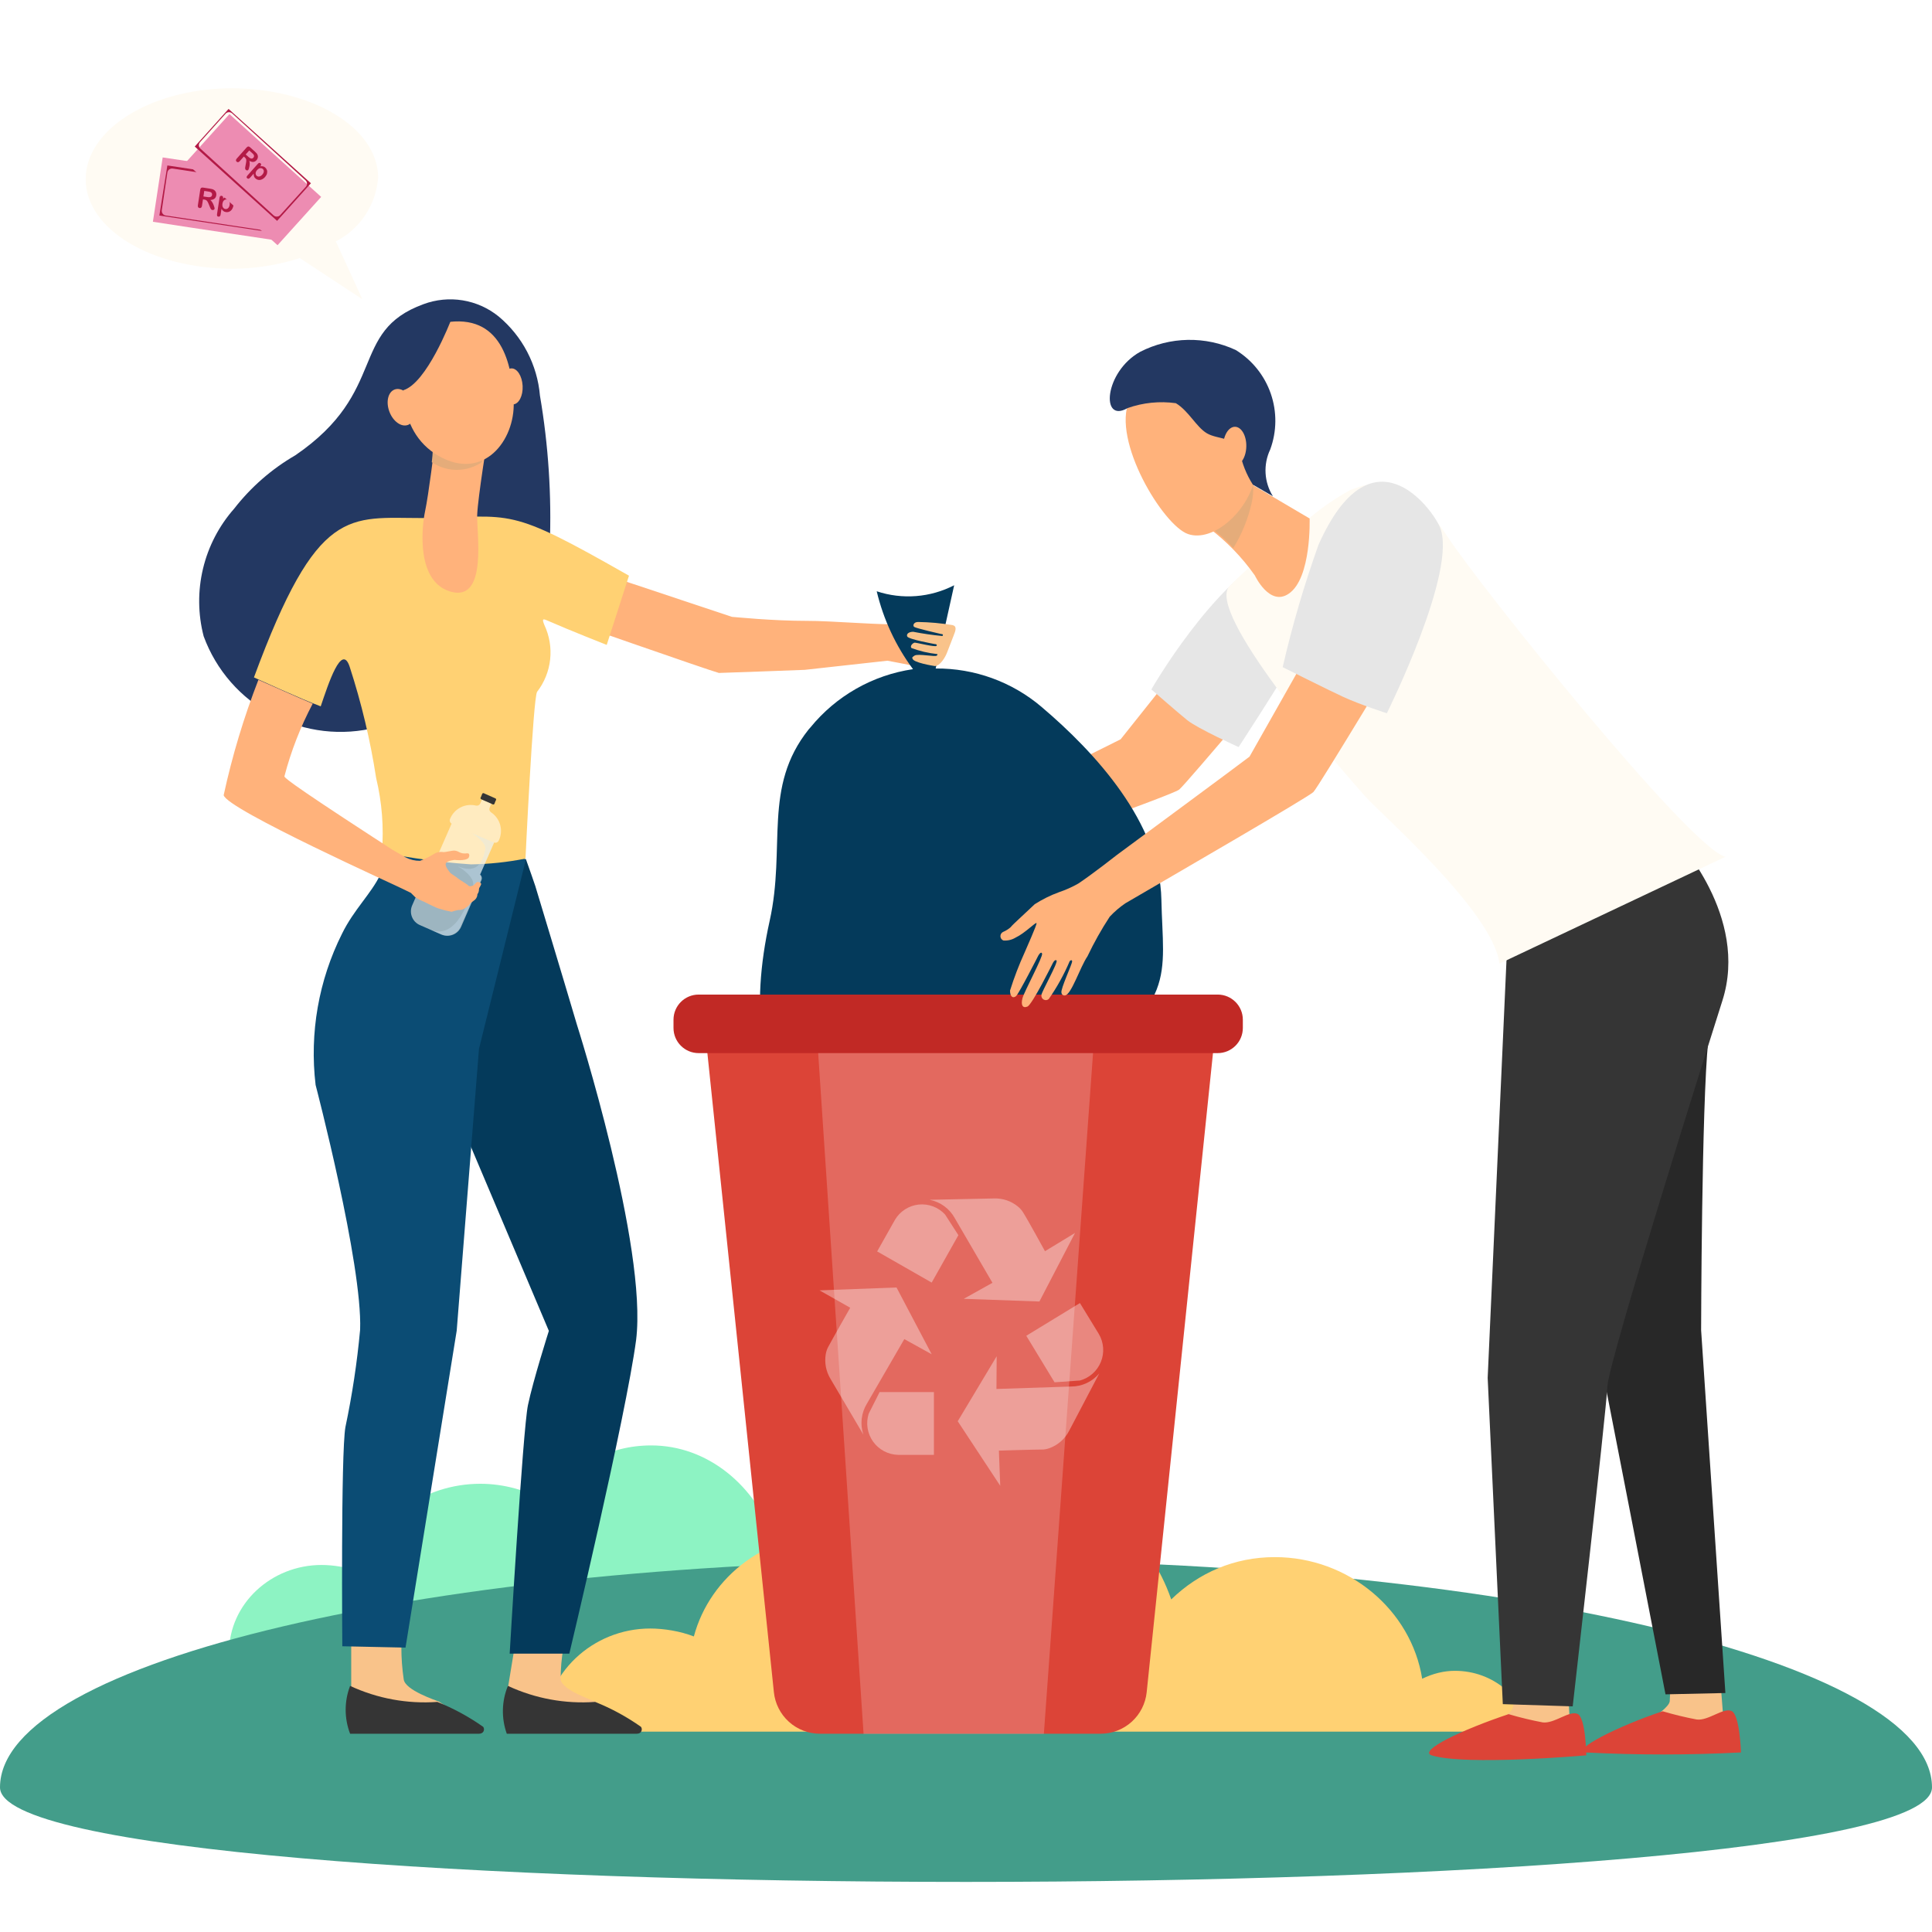<svg width="270" height="270" viewBox="0 0 270 270" fill="none" xmlns="http://www.w3.org/2000/svg">
    <g clip-path="url(#clip0)">
        <path fill-rule="evenodd" clip-rule="evenodd" d="M91.005 202C98.961 202 105.591 207.674 108.243 215.239C111.558 212.087 115.867 210.196 120.84 210.196C129.79 210.196 137.414 216.5 138.74 224.696C140.066 224.065 141.392 223.75 142.718 223.75C147.359 223.75 151.006 226.902 152 231H32C32 224.065 37.967 218.707 44.928 218.707C46.586 218.707 48.575 219.022 50.232 219.652C52.221 212.402 59.182 207.359 67.138 207.359C70.453 207.359 73.768 208.304 76.42 209.88C80.066 204.837 85.039 202 91.005 202Z" fill="#8DF3C3"/>
        <path d="M270 249.791C270 267.403 0 267.403 0 249.791C0 232.179 60.424 218 135 218C209.576 218 270 232.179 270 249.791Z" fill="#439D8A"/>
        <path fill-rule="evenodd" clip-rule="evenodd" d="M143.856 208C153.006 208 160.63 214.652 163.68 223.522C167.492 219.826 172.448 217.609 178.166 217.609C188.459 217.609 197.227 225 198.751 234.609C200.276 233.87 201.801 233.5 203.326 233.5C208.663 233.5 212.856 237.196 214 242H76C76 233.87 82.862 227.587 90.867 227.587C92.773 227.587 95.061 227.957 96.967 228.696C99.254 220.196 107.26 214.283 116.409 214.283C120.221 214.283 124.033 215.391 127.083 217.239C131.276 211.326 136.994 208 143.856 208Z" fill="#FFD173"/>
        <path d="M219.071 234.89L219.351 240.115C219.651 241.064 219.89 242.03 220.067 243.008C220.067 245.279 206.661 241.08 209.678 240.084C209.958 240.084 211.357 239.307 211.451 238.529C211.544 237.751 211.948 234.952 211.948 234.952L219.071 234.89Z" fill="#F9C38A"/>
        <path d="M210.829 239.555C212.394 240.02 213.983 240.404 215.588 240.706C217.205 240.924 219.32 238.995 220.471 239.524C221.622 240.053 221.684 245.31 221.684 245.31C221.684 245.31 204.825 246.803 200.066 245.31C198.169 244.657 204.39 241.702 210.829 239.555Z" fill="#DC4437"/>
        <path d="M240.409 234.61L240.814 239.835C241.113 240.784 241.352 241.75 241.529 242.728C241.529 244.999 228.123 240.8 231.14 239.804C231.42 239.804 233.255 238.529 233.349 237.751C233.412 236.715 233.412 235.677 233.349 234.641L240.409 234.61Z" fill="#F9C38A"/>
        <path d="M232.353 239.151C233.919 239.615 235.507 239.999 237.112 240.302C238.73 240.52 240.845 238.591 241.996 239.12C243.147 239.649 243.302 244.905 243.302 244.905C236.049 245.282 228.782 245.282 221.529 244.905C219.631 244.563 225.914 241.297 232.353 239.151Z" fill="#DC4437"/>
        <path d="M32.255 12.333C43.577 12.333 52.784 17.808 52.846 24.775C52.716 26.651 52.103 28.461 51.068 30.031C50.033 31.6 48.61 32.876 46.937 33.734L50.638 41.821L41.898 36.066C38.881 37.036 35.734 37.54 32.566 37.559C21.244 37.559 12.037 32.085 11.974 25.117C11.912 18.15 20.933 12.427 32.255 12.333Z" fill="#FFFBF3"/>
        <path d="M124.73 115.415C126.135 115.494 127.495 115.933 128.68 116.691C131.142 115.79 133.552 114.752 135.897 113.58C135.897 113.58 155.555 103.875 156.613 103.315L170.828 85.461L181.777 90.5C181.777 90.5 165.82 109.505 164.793 110.345C163.767 111.185 135.586 121.076 133.128 122.041C133.128 122.041 130.64 124.311 129.054 125.68C127.745 126.614 126.31 127.358 124.792 127.888C123.422 128.58 121.969 129.092 120.469 129.413C118.322 129.879 120.095 128.417 120.095 128.417C120.095 128.417 123.89 126.8 123.704 126.52C123.517 126.24 121.526 127.297 119.162 127.857L117.389 128.262C115.927 128.573 115.305 127.733 116.767 127.173C117.424 126.905 118.1 126.687 118.789 126.52C119.431 126.325 120.056 126.075 120.655 125.773C121.315 125.557 121.959 125.298 122.584 124.996C122.584 124.996 122.584 124.685 122.024 124.809C120.86 125.201 119.676 125.533 118.478 125.804L116.425 126.115C116.425 126.115 113.999 126.364 113.968 126.115C113.937 125.867 115.43 124.965 116.363 124.965C117.027 124.724 117.715 124.557 118.416 124.467C118.416 124.467 121.246 123.347 121.091 122.943C119.884 122.907 118.676 122.98 117.483 123.16C115.554 123.16 114.154 123.16 114.061 122.912C113.968 122.663 115.43 122.103 115.43 122.103L117.234 121.792C117.762 121.792 119.287 121.201 119.287 121.201C119.287 121.201 124.481 119.303 124.295 118.899C124.108 118.495 123.237 117.717 122.895 117.717C122.553 117.717 121.868 118.09 121.495 118.09C121.122 118.09 120.344 118.09 120.282 117.562C120.22 117.033 122.273 116.131 122.273 116.131C123.028 115.711 123.868 115.466 124.73 115.415Z" fill="#FFB27B"/>
        <path d="M160.905 96.348C160.905 96.348 164.451 99.459 165.913 100.64C167.375 101.822 173.098 104.404 173.098 104.404C173.098 104.404 179.039 95.322 181.621 90.749C184.731 85.212 186.94 77.001 186.193 76.752C183.71 75.903 181.003 75.981 178.572 76.969C169.583 81.169 160.905 96.348 160.905 96.348Z" fill="#E6E6E6"/>
        <path d="M128.151 120.174C127.43 120.394 126.655 120.366 125.951 120.095C125.247 119.825 124.653 119.327 124.263 118.681C124.108 120.392 126.721 121.263 128.151 120.174Z" fill="#F9C38A"/>
        <path d="M132.257 87.328C130.92 87.328 129.489 86.705 129.458 86.425C129.427 86.145 130.236 85.492 130.547 85.368L131.48 84.901C131.554 84.865 131.62 84.814 131.674 84.752C131.728 84.69 131.769 84.618 131.795 84.54C131.821 84.462 131.832 84.379 131.825 84.297C131.819 84.215 131.797 84.135 131.76 84.061C131.76 83.688 130.329 84.061 129.893 84.061C128.198 85.005 126.557 86.043 124.979 87.172C124.574 87.452 115.834 86.737 112.817 86.768C107.871 86.768 102.832 86.239 102.303 86.208L82.489 79.613L77.17 86.021C77.17 86.021 99.317 93.766 100.468 94.046C101.028 94.046 112.475 93.611 112.475 93.611L124.015 92.335C124.015 92.335 126.938 92.864 128.774 93.3C129.956 93.58 130.951 91.993 131.884 91.962C131.884 89.629 131.573 90.967 132.195 88.852C132.04 88.478 132.257 87.545 132.257 87.328Z" fill="#FFB27B"/>
        <path d="M78.353 234.703C78.344 231.753 78.86 228.825 79.877 226.056C77.419 226.056 75.335 224.967 72.785 224.998C72.1 229.042 71.012 235.698 71.012 235.698V240.955H88.617C86.77 240.05 84.992 239.011 83.298 237.845C82.801 237.596 78.57 236.227 78.353 234.703Z" fill="#F9C38A"/>
        <path d="M70.825 242.293H88.99C89.674 242.293 89.83 241.671 89.581 241.328C87.588 239.922 85.437 238.753 83.173 237.845C78.985 238.148 74.788 237.377 70.98 235.605C70.104 237.738 70.048 240.121 70.825 242.293Z" fill="#353535"/>
        <path d="M56.423 234.703C55.983 231.744 55.983 228.735 56.423 225.776C53.966 225.776 51.602 225.309 49.083 225.34C49.083 229.509 49.083 235.667 49.083 235.667V240.924H66.688C64.841 240.019 63.063 238.98 61.369 237.814C60.871 237.596 56.641 236.227 56.423 234.703Z" fill="#F9C38A"/>
        <path d="M48.927 242.293H66.937C67.621 242.293 67.777 241.671 67.528 241.328C65.535 239.922 63.384 238.753 61.12 237.845C56.932 238.147 52.735 237.376 48.927 235.605C48.101 237.758 48.101 240.14 48.927 242.293Z" fill="#353535"/>
        <path d="M73.5 120.081L68.119 123.192L57.201 139.926L76.704 185.993C76.704 185.993 74.495 192.929 73.78 196.382C73.064 199.834 71.229 231.095 71.229 231.095H79.565C79.565 231.095 87.466 197.999 88.897 187.268C90.514 174.235 80.623 143.192 80.623 143.192C78.788 136.971 74.806 123.814 74.806 123.814C74.806 123.814 73.718 120.641 73.5 120.081Z" fill="#043A5B"/>
        <path d="M54.806 113.798C55.045 116.706 54.474 119.624 53.157 122.227C51.82 124.965 49.456 127.111 47.807 130.47C44.528 137.006 43.241 144.361 44.106 151.622C44.106 151.622 50.669 176.692 50.327 185.837C49.906 190.404 49.221 194.943 48.274 199.43C47.62 203.069 47.838 230.068 47.838 230.068L56.672 230.255L63.826 185.961L66.937 146.583L73.5 120.081L54.806 113.798Z" fill="#0B4C74"/>
        <path d="M75.459 55.289C75.276 53.153 74.67 51.074 73.677 49.173C72.683 47.272 71.323 45.587 69.674 44.216C68.225 43.046 66.497 42.273 64.659 41.973C62.821 41.673 60.937 41.856 59.191 42.505C48.678 46.331 54.339 54.698 41.275 63.626C37.969 65.54 35.065 68.074 32.721 71.091C30.607 73.487 29.114 76.364 28.371 79.472C27.628 82.579 27.658 85.821 28.46 88.914C30.199 93.664 33.642 97.597 38.121 99.949C42.6 102.3 47.793 102.902 52.691 101.636C65.475 96.97 76.113 80.702 76.828 76.285C77.102 69.258 76.643 62.221 75.459 55.289Z" fill="#233862"/>
        <path d="M76.455 86.705C79.565 88.074 84.791 90.127 84.791 90.127L87.901 80.453C70.638 70.624 72.007 72.21 59.067 72.397C48.709 72.397 44.386 70.562 35.489 94.668C35.489 94.668 42.27 97.779 44.821 98.712C45.879 95.601 47.745 89.785 48.865 93.175C50.516 98.251 51.754 103.452 52.566 108.728C53.384 112.126 53.657 115.633 53.375 119.117C57.481 119.948 61.637 120.509 65.817 120.796C68.376 120.76 70.927 120.489 73.438 119.988C73.438 119.988 74.495 97.623 75.055 96.69C76.069 95.38 76.702 93.816 76.883 92.169C77.064 90.522 76.787 88.858 76.082 87.359C75.739 86.519 75.833 86.425 76.455 86.705Z" fill="#FFD173"/>
        <path d="M60.716 62.444C60.716 62.444 59.907 69.1 59.409 71.433C58.912 73.766 58.134 81.48 63.142 82.724C68.15 83.968 66.595 74.419 66.688 71.962C66.781 69.504 68.181 60.919 68.181 60.919L60.716 62.444Z" fill="#FFB27B"/>
        <path d="M60.342 64.59C61.374 65.292 62.593 65.667 63.842 65.667C65.09 65.667 66.309 65.292 67.341 64.59C67.652 62.444 67.963 60.733 67.963 60.733L60.498 62.288C60.498 62.288 60.498 63.346 60.342 64.59Z" fill="#E5AC7A"/>
        <path d="M62.115 45.087C60.221 45.764 58.625 47.085 57.605 48.819C55.926 51.743 55.055 60.142 61.307 63.719C67.559 67.296 71.976 61.572 71.789 56.191C71.603 50.81 70.047 43.718 62.115 45.087Z" fill="#FFB27B"/>
        <path d="M71.705 56.516C72.511 56.475 73.108 55.315 73.037 53.925C72.967 52.535 72.256 51.442 71.45 51.483C70.643 51.524 70.047 52.684 70.117 54.073C70.188 55.463 70.898 56.556 71.705 56.516Z" fill="#FFB27B"/>
        <path d="M62.986 44.838C62.986 44.838 59.627 53.61 56.33 54.543C53.033 55.476 53.219 59.8 53.219 59.8C53.219 59.8 52.784 49.815 55.801 47.358C57.892 45.821 60.394 44.944 62.986 44.838Z" fill="#233862"/>
        <path d="M57.013 59.384C57.929 59.038 58.253 57.65 57.737 56.284C57.22 54.918 56.059 54.092 55.143 54.438C54.227 54.784 53.904 56.172 54.42 57.538C54.936 58.904 56.097 59.73 57.013 59.384Z" fill="#FFB27B"/>
        <path d="M107.56 128.697C109.862 118.339 106.565 110.034 113.003 101.947L113.252 101.667C116.846 97.254 121.961 94.346 127.592 93.517C125.184 90.268 123.459 86.565 122.521 82.631C124.291 83.219 126.16 83.447 128.019 83.303C129.877 83.159 131.689 82.645 133.346 81.791L130.764 93.424C136.171 93.378 141.415 95.277 145.539 98.774C153.098 105.182 162.087 115.011 162.305 125.711C162.523 136.411 164.762 140.455 148.992 150.035C132.755 159.895 125.041 151.186 115.274 152.492C105.507 153.799 104.916 140.579 107.56 128.697Z" fill="#043A5B"/>
        <path d="M133.128 141.73H170.081L160.252 236.476C160.09 238.071 159.342 239.549 158.152 240.624C156.962 241.698 155.416 242.293 153.813 242.293H114.59C112.987 242.293 111.44 241.698 110.251 240.624C109.061 239.549 108.313 238.071 108.151 236.476L98.291 141.73H133.128Z" fill="#DC4437"/>
        <path d="M97.638 147.174H170.174C172.116 147.174 173.689 145.6 173.689 143.659V142.508C173.689 140.567 172.116 138.993 170.174 138.993H97.638C95.696 138.993 94.123 140.567 94.123 142.508V143.659C94.123 145.6 95.696 147.174 97.638 147.174Z" fill="#C12925"/>
        <path opacity="0.2" d="M152.755 147.174L145.881 242.324H120.686L114.341 147.174H152.755Z" fill="white"/>
        <g opacity="0.6">
            <path opacity="0.6" d="M126.379 187.143L121.153 196.164C120.76 196.805 120.512 197.524 120.426 198.271C120.34 199.018 120.419 199.774 120.655 200.488L116.052 192.68C115.434 191.654 115.203 190.441 115.399 189.259C115.453 188.923 115.558 188.598 115.71 188.294C116.301 187.175 118.82 182.758 118.82 182.758L114.528 180.331L125.29 179.927L130.205 189.259L126.379 187.143Z" fill="white"/>
            <path opacity="0.6" d="M122.926 194.546H130.515V203.318H125.507C124.822 203.302 124.149 203.126 123.543 202.805C122.937 202.484 122.414 202.026 122.015 201.468C121.617 200.909 121.354 200.266 121.247 199.588C121.141 198.911 121.194 198.217 121.402 197.564L122.926 194.546Z" fill="white"/>
            <path opacity="0.6" d="M139.256 194.111L149.676 193.769C150.429 193.771 151.173 193.608 151.856 193.291C152.538 192.974 153.143 192.511 153.627 191.934L149.396 199.99C148.842 201.051 147.926 201.879 146.815 202.323C146.497 202.456 146.162 202.54 145.819 202.572C144.575 202.572 139.598 202.727 139.598 202.727L139.785 207.642L133.844 198.621L139.287 189.539L139.256 194.111Z" fill="white"/>
            <path opacity="0.6" d="M147.375 193.178L143.424 186.677L150.921 182.104L153.564 186.428C153.909 187.013 154.113 187.67 154.163 188.347C154.212 189.024 154.105 189.703 153.849 190.332C153.593 190.961 153.196 191.522 152.688 191.973C152.18 192.423 151.575 192.75 150.921 192.929L147.375 193.178Z" fill="white"/>
            <path opacity="0.6" d="M138.696 179.274L133.439 170.253C133.079 169.591 132.577 169.017 131.969 168.571C131.362 168.124 130.664 167.818 129.924 167.672L138.945 167.485C140.143 167.449 141.313 167.847 142.242 168.605C142.506 168.818 142.737 169.069 142.926 169.351C143.61 170.409 146.037 174.857 146.037 174.857L150.236 172.306L145.259 181.887L134.683 181.513L138.696 179.274Z" fill="white"/>
            <path opacity="0.6" d="M133.937 172.617L130.204 179.243L122.584 174.888L125.072 170.471C125.42 169.882 125.9 169.383 126.475 169.013C127.05 168.643 127.704 168.412 128.384 168.339C129.064 168.267 129.751 168.354 130.391 168.595C131.032 168.835 131.607 169.222 132.071 169.725L133.937 172.617Z" fill="white"/>
        </g>
        <path d="M237.392 124.809C238.671 131.614 239.12 138.549 238.73 145.463C237.796 154.359 237.734 185.899 237.734 185.899L241.125 236.6L232.757 236.787C232.757 236.787 222.959 186.21 223.146 187.548C223.333 188.885 219.818 151.933 219.818 151.933L231.793 123.689L237.392 124.809Z" fill="#282828"/>
        <path d="M234.22 117.219C234.22 117.219 244.515 128.044 240.69 139.895C239.165 144.654 224.826 190.036 224.639 193.738C224.453 197.439 219.787 238.467 219.787 238.467L210.02 238.156L207.905 192.556L210.673 131.123L216.583 120.765L234.22 117.219Z" fill="#353535"/>
        <path d="M171.792 81.946C175.116 78.635 178.694 75.588 182.492 72.833C184.4 71.159 186.487 69.698 188.713 68.478C191.326 67.576 195.805 65.181 202.306 75.01C206.909 82.071 236.179 118.526 241.125 119.739L209.553 134.669C208.682 127.484 193.161 113.922 190.89 111.403C185.944 105.866 168.588 85.523 171.792 81.946Z" fill="#FFFBF3"/>
        <path d="M173.254 66.705L183.021 72.459C183.021 72.459 183.301 80.826 180.097 82.973C177.422 84.808 175.369 80.422 175.369 80.422C173.589 77.895 171.427 75.66 168.961 73.797C166.224 72.21 173.254 66.705 173.254 66.705Z" fill="#FFB27B"/>
        <path d="M174.902 70.375C174.4 72.575 173.538 74.677 172.352 76.596C171.375 75.469 170.244 74.484 168.992 73.672C167.717 72.957 168.526 71.371 169.77 69.909C171.512 68.073 173.254 66.58 173.254 66.58L175.12 67.669C175.188 68.577 175.115 69.49 174.902 70.375Z" fill="#E5AC7A"/>
        <path d="M168.152 52.334C168.308 52.117 176.364 62.132 175.369 66.829C174.373 71.526 169.521 75.819 166.037 74.637C162.553 73.455 155.337 61.541 157.825 55.974C160.314 50.406 168.152 52.334 168.152 52.334Z" fill="#FFB27B"/>
        <path d="M159.35 49.162C161.409 48.111 163.681 47.542 165.993 47.499C168.305 47.456 170.596 47.939 172.694 48.913C174.981 50.315 176.712 52.467 177.591 55.003C178.47 57.538 178.443 60.299 177.515 62.817C177.024 63.849 176.801 64.989 176.866 66.13C176.931 67.272 177.283 68.379 177.888 69.349L175.089 67.731C174.194 66.326 173.571 64.764 173.254 63.128C173.036 61.106 170.143 61.448 168.65 60.546C167.157 59.644 166.131 57.436 164.327 56.347C162.054 56.032 159.74 56.267 157.577 57.031C153.782 59.24 154.311 51.961 159.35 49.162Z" fill="#233862"/>
        <path d="M174.174 62.376C174.199 60.882 173.495 59.659 172.601 59.644C171.708 59.629 170.964 60.829 170.94 62.323C170.915 63.818 171.619 65.041 172.513 65.055C173.406 65.07 174.15 63.871 174.174 62.376Z" fill="#FFB27B"/>
        <path d="M151.978 133.643C152.888 131.729 153.927 129.879 155.089 128.106C155.744 127.406 156.474 126.781 157.266 126.24C164.358 122.103 182.834 111.403 183.55 110.687C184.265 109.972 197.018 88.758 197.018 88.758L185.696 86.177L174.622 105.742C173.689 106.488 156.115 119.459 156.115 119.459C156.115 119.459 152.631 122.196 150.703 123.472C149.842 123.963 148.936 124.369 147.997 124.685C146.808 125.119 145.671 125.682 144.606 126.364L142.678 128.168C142.118 128.697 141.465 129.288 141.216 129.599C140.917 129.856 140.582 130.065 140.22 130.221C140.099 130.27 139.995 130.353 139.922 130.462C139.849 130.57 139.81 130.697 139.81 130.828C139.81 130.958 139.849 131.086 139.922 131.194C139.995 131.302 140.099 131.386 140.22 131.434C140.819 131.485 141.418 131.343 141.931 131.03C143.206 130.439 144.762 128.822 144.855 129.008C144.948 129.195 143.362 132.679 143.206 133.083C142.412 134.822 141.727 136.609 141.153 138.433C141.153 139.335 141.589 139.553 141.993 139.211C142.398 138.868 145.104 133.55 145.104 133.55C145.104 133.55 145.477 132.865 145.633 133.27C145.788 133.674 143.144 138.557 142.895 139.491C142.647 140.424 142.895 140.953 143.58 140.673C144.264 140.393 147.095 134.669 147.095 134.669C147.095 134.669 147.406 133.985 147.654 134.234C147.903 134.483 145.57 138.589 145.539 139.055C145.52 139.181 145.54 139.31 145.597 139.425C145.654 139.539 145.744 139.633 145.856 139.694C145.969 139.756 146.097 139.781 146.224 139.767C146.351 139.752 146.47 139.699 146.566 139.615C147.722 137.959 148.702 136.187 149.49 134.327C149.49 134.327 149.77 134.016 149.832 134.327C149.894 134.638 148.183 138.215 148.339 138.744C148.346 138.801 148.365 138.857 148.395 138.907C148.424 138.957 148.463 139 148.509 139.035C148.556 139.07 148.608 139.095 148.665 139.109C148.721 139.123 148.779 139.126 148.836 139.117C149.738 138.993 150.92 135.198 151.978 133.643Z" fill="#FFB27B"/>
        <path d="M193.814 99.676C193.814 99.676 190.112 98.494 187.748 97.406C186.162 96.69 179.257 93.237 179.257 93.237C180.59 87.442 182.262 81.73 184.265 76.13C191.668 59.551 200.066 70.966 201.217 73.641C203.799 79.645 193.814 99.676 193.814 99.676Z" fill="#E6E6E6"/>
        <path opacity="0.6" d="M69.705 117.468C70.033 116.79 70.103 116.015 69.903 115.288C69.703 114.562 69.246 113.933 68.616 113.518C68.514 113.448 68.439 113.345 68.404 113.225C68.37 113.106 68.379 112.978 68.43 112.865L68.99 111.558L67.683 110.967L67.123 112.274C67.076 112.386 66.991 112.478 66.883 112.534C66.776 112.591 66.652 112.609 66.532 112.585C65.803 112.403 65.032 112.493 64.363 112.836C63.694 113.179 63.172 113.753 62.893 114.451C62.845 114.568 62.841 114.698 62.881 114.818C62.921 114.938 63.002 115.039 63.111 115.104L61.151 119.583C61.012 119.564 60.871 119.59 60.747 119.657C60.624 119.724 60.526 119.829 60.467 119.957L57.605 126.52C57.492 126.773 57.431 127.046 57.425 127.322C57.418 127.599 57.467 127.875 57.569 128.132C57.67 128.39 57.822 128.625 58.015 128.824C58.208 129.022 58.439 129.18 58.694 129.288L60.187 129.941L61.68 130.595C61.933 130.707 62.206 130.769 62.483 130.775C62.76 130.781 63.035 130.733 63.293 130.631C63.55 130.53 63.785 130.378 63.984 130.185C64.182 129.992 64.34 129.761 64.448 129.506L67.279 123.005C67.338 122.873 67.352 122.725 67.319 122.584C67.285 122.443 67.205 122.318 67.092 122.227L69.052 117.748C69.176 117.791 69.312 117.786 69.433 117.734C69.553 117.683 69.65 117.588 69.705 117.468Z" fill="#FFFBF3"/>
        <path d="M68.772 112.367L67.217 111.683C67.196 111.662 67.18 111.638 67.168 111.612C67.157 111.585 67.151 111.556 67.151 111.527C67.151 111.498 67.157 111.47 67.168 111.443C67.18 111.416 67.196 111.392 67.217 111.372L67.403 110.905C67.424 110.884 67.448 110.868 67.474 110.857C67.501 110.846 67.53 110.84 67.559 110.84C67.588 110.84 67.616 110.846 67.643 110.857C67.67 110.868 67.694 110.884 67.714 110.905L69.269 111.589C69.29 111.61 69.307 111.634 69.318 111.661C69.329 111.687 69.335 111.716 69.335 111.745C69.335 111.774 69.329 111.803 69.318 111.829C69.307 111.856 69.29 111.88 69.269 111.9L69.083 112.367C69.063 112.388 69.038 112.404 69.012 112.415C68.985 112.427 68.956 112.432 68.927 112.432C68.898 112.432 68.87 112.427 68.843 112.415C68.816 112.404 68.792 112.388 68.772 112.367Z" fill="#353535"/>
        <g style="mix-blend-mode:multiply" opacity="0.3">
            <path d="M67.092 122.227L69.052 117.748L65.942 116.442C65.942 116.442 68.057 117.717 67.808 118.712C67.559 119.708 67.186 122.414 63.951 121.045C63.951 121.045 66.501 122.445 66.097 123.876C65.693 125.307 63.951 131.528 60.094 129.91L61.587 130.563C61.84 130.676 62.112 130.738 62.389 130.744C62.666 130.75 62.942 130.701 63.199 130.6C63.457 130.499 63.692 130.347 63.891 130.154C64.089 129.961 64.247 129.73 64.355 129.475L67.186 122.974C67.249 122.855 67.274 122.719 67.257 122.586C67.241 122.452 67.183 122.327 67.092 122.227Z" fill="#CFE9FA"/>
        </g>
        <path d="M66.937 124.28C66.937 124 67.341 123.658 67.217 123.44C67.085 123.33 66.921 123.265 66.75 123.254C66.532 123.254 66.252 123.72 66.128 123.751C66.004 123.783 65.63 123.969 65.444 123.751C65.257 123.534 64.137 122.912 63.951 122.725C63.764 122.538 63.017 122.103 62.924 121.978C62.831 121.854 62.147 121.076 62.302 120.672C62.458 120.268 63.546 120.174 63.546 120.174C63.546 120.174 65.039 120.361 65.475 119.894C65.475 119.894 65.724 119.521 65.475 119.272C65.331 119.244 65.183 119.244 65.039 119.272C64.737 119.291 64.436 119.227 64.168 119.086C63.942 118.951 63.685 118.876 63.422 118.868C63.204 118.868 62.271 119.086 61.991 119.086C61.744 119.04 61.49 119.044 61.244 119.098C60.999 119.151 60.766 119.253 60.56 119.397C59.969 119.759 59.344 120.061 58.694 120.299C58.002 120.307 57.319 120.147 56.703 119.832L54.775 118.712L53.157 117.655L52.193 117.033C39.751 108.945 39.751 108.634 39.751 108.479C40.674 104.958 42 101.556 43.701 98.339C41.617 97.468 37.885 95.788 36.112 95.01C34.073 100.245 32.45 105.633 31.259 111.123C31.633 113.082 55.926 124 56.33 124.249L57.419 124.778L58.01 125.369C58.382 125.616 58.778 125.824 59.192 125.991C59.192 125.991 61.182 126.986 61.369 126.986C61.941 127.165 62.522 127.31 63.111 127.422C63.416 127.317 63.727 127.234 64.044 127.173C64.36 127.194 64.674 127.118 64.946 126.955C65.226 126.738 65.661 126.52 65.692 126.24C65.944 126.082 66.183 125.905 66.408 125.711C66.606 125.513 66.718 125.245 66.719 124.965C66.869 124.769 66.946 124.527 66.937 124.28Z" fill="#FFB27B"/>
        <path d="M133.284 88.789C133.563 88.105 133.75 87.514 133.128 87.359C131.534 87.093 129.922 86.947 128.307 86.923C127.685 86.923 127.529 87.421 127.747 87.607C127.965 87.794 131.511 88.603 131.511 88.603C131.511 88.603 131.977 88.603 131.697 88.883C130.33 88.754 128.97 88.556 127.622 88.292C127.094 88.292 126.627 88.541 126.783 88.945C126.938 89.349 130.608 90.002 130.608 90.002C130.608 90.002 131.044 90.002 130.888 90.251C130.733 90.5 127.965 89.754 127.778 89.816C127.591 89.878 127.125 90.251 127.374 90.562C128.516 90.988 129.707 91.27 130.92 91.402C130.92 91.402 131.137 91.402 130.92 91.62C130.702 91.838 128.307 91.309 127.809 91.62C127.311 91.931 127.529 92.024 127.529 92.024C127.529 92.584 130.391 93.051 130.64 93.082C131.355 93.082 132.102 91.9 132.381 91.122L133.284 88.789Z" fill="#F9C38A"/>
        <path d="M39.782 24.553L38.444 33.573L26.438 31.769L21.368 30.992L22.736 22.002L32.161 23.402L39.782 24.553Z" fill="#ED8CB2"/>
        <path d="M28.566 27.896L28.365 27.865L28.227 28.771C28.209 28.89 28.169 28.974 28.107 29.022C28.046 29.07 27.973 29.088 27.888 29.075C27.796 29.061 27.73 29.021 27.689 28.954C27.648 28.888 27.636 28.797 27.653 28.683L27.985 26.514C28.004 26.391 28.045 26.306 28.109 26.26C28.173 26.213 28.266 26.199 28.39 26.218L29.322 26.361C29.451 26.38 29.56 26.403 29.65 26.428C29.739 26.453 29.819 26.487 29.887 26.532C29.97 26.582 30.04 26.648 30.098 26.727C30.155 26.807 30.195 26.895 30.215 26.993C30.237 27.09 30.241 27.189 30.225 27.292C30.193 27.502 30.107 27.661 29.968 27.768C29.831 27.875 29.637 27.937 29.387 27.953C29.48 28.022 29.566 28.116 29.642 28.236C29.719 28.355 29.784 28.48 29.838 28.61C29.893 28.739 29.933 28.855 29.959 28.957C29.985 29.058 29.996 29.127 29.99 29.163C29.985 29.2 29.967 29.235 29.936 29.268C29.908 29.301 29.871 29.324 29.827 29.338C29.783 29.354 29.733 29.357 29.679 29.349C29.615 29.339 29.563 29.316 29.524 29.278C29.485 29.242 29.453 29.198 29.428 29.147C29.404 29.096 29.372 29.022 29.331 28.924L29.16 28.508C29.099 28.356 29.041 28.238 28.987 28.155C28.933 28.072 28.875 28.012 28.813 27.975C28.75 27.938 28.668 27.912 28.566 27.896ZM29.075 26.762L28.546 26.681L28.428 27.456L28.941 27.534C29.079 27.555 29.197 27.561 29.294 27.553C29.392 27.543 29.469 27.513 29.527 27.464C29.586 27.414 29.623 27.339 29.638 27.239C29.65 27.161 29.641 27.09 29.61 27.024C29.579 26.958 29.531 26.905 29.465 26.864C29.402 26.826 29.272 26.792 29.075 26.762Z" fill="#B31A46"/>
        <path d="M31.181 27.695L31.171 27.759C31.289 27.652 31.405 27.579 31.521 27.539C31.636 27.498 31.762 27.487 31.897 27.508C32.059 27.533 32.202 27.597 32.326 27.701C32.449 27.805 32.538 27.944 32.592 28.116C32.647 28.288 32.658 28.484 32.625 28.703C32.6 28.865 32.554 29.01 32.487 29.139C32.422 29.267 32.342 29.37 32.248 29.451C32.154 29.529 32.049 29.585 31.932 29.619C31.816 29.651 31.696 29.657 31.571 29.638C31.421 29.615 31.298 29.566 31.205 29.49C31.112 29.414 31.029 29.311 30.954 29.18L30.833 29.968C30.798 30.199 30.696 30.302 30.527 30.276C30.428 30.261 30.367 30.22 30.344 30.155C30.321 30.091 30.318 30.002 30.336 29.888L30.682 27.623C30.697 27.523 30.73 27.452 30.782 27.41C30.833 27.367 30.897 27.351 30.973 27.363C31.047 27.374 31.104 27.409 31.142 27.467C31.182 27.525 31.195 27.601 31.181 27.695ZM32.097 28.617C32.118 28.478 32.115 28.357 32.087 28.251C32.06 28.145 32.013 28.059 31.945 27.995C31.878 27.93 31.799 27.89 31.708 27.877C31.563 27.854 31.431 27.892 31.313 27.991C31.197 28.09 31.121 28.251 31.087 28.472C31.056 28.681 31.08 28.852 31.162 28.983C31.243 29.114 31.357 29.19 31.504 29.213C31.591 29.226 31.676 29.214 31.759 29.175C31.841 29.135 31.913 29.068 31.973 28.974C32.033 28.879 32.075 28.76 32.097 28.617Z" fill="#B31A46"/>
        <path d="M38.662 25.424L37.605 32.422L22.27 30.121L23.39 23.122L38.662 25.424ZM37.511 31.645L38.32 26.357C38.333 26.271 38.329 26.183 38.308 26.099C38.287 26.015 38.249 25.936 38.197 25.866C38.145 25.797 38.079 25.738 38.004 25.694C37.929 25.65 37.846 25.622 37.76 25.61L24.136 23.558C24.05 23.544 23.963 23.549 23.878 23.57C23.794 23.591 23.715 23.629 23.645 23.681C23.576 23.733 23.517 23.798 23.474 23.873C23.43 23.948 23.401 24.031 23.39 24.117L22.612 29.374C22.599 29.46 22.603 29.548 22.624 29.632C22.645 29.716 22.683 29.796 22.735 29.865C22.787 29.935 22.853 29.993 22.928 30.037C23.003 30.081 23.086 30.109 23.172 30.121L36.796 32.174C36.889 32.187 36.984 32.18 37.075 32.154C37.165 32.127 37.248 32.081 37.319 32.019C37.39 31.957 37.447 31.88 37.486 31.794C37.524 31.708 37.543 31.615 37.542 31.52L37.511 31.645Z" fill="#B31A46"/>
        <g filter="url(#filter0_d)">
            <path d="M44.883 25.517L38.787 32.267L29.766 24.149L25.94 20.727L32.068 13.946L39.16 20.354L44.883 25.517Z" fill="#ED8CB2"/>
        </g>
        <path d="M43.453 25.611L38.725 30.867L27.216 20.478L31.944 15.222L43.453 25.611ZM39.129 30.09L42.706 26.139C42.768 26.078 42.817 26.006 42.851 25.926C42.885 25.846 42.902 25.76 42.902 25.673C42.902 25.586 42.885 25.5 42.851 25.42C42.817 25.34 42.768 25.267 42.706 25.206L32.472 15.875C32.412 15.813 32.339 15.763 32.259 15.73C32.179 15.696 32.093 15.679 32.006 15.679C31.919 15.679 31.833 15.696 31.753 15.73C31.673 15.763 31.6 15.813 31.539 15.875L27.993 19.825C27.931 19.886 27.882 19.958 27.848 20.039C27.815 20.119 27.797 20.205 27.797 20.292C27.797 20.378 27.815 20.465 27.848 20.545C27.882 20.625 27.931 20.697 27.993 20.758L38.227 30.09C38.29 30.15 38.364 30.197 38.445 30.228C38.526 30.259 38.613 30.273 38.7 30.27C38.787 30.267 38.872 30.247 38.951 30.211C39.03 30.174 39.101 30.123 39.16 30.059L39.129 30.09Z" fill="#B31A46"/>
        <path d="M34.219 22.007L34.075 21.879L33.497 22.529C33.42 22.614 33.346 22.66 33.272 22.667C33.198 22.674 33.13 22.65 33.07 22.596C33.004 22.538 32.972 22.471 32.974 22.397C32.975 22.323 33.013 22.244 33.085 22.163L34.469 20.607C34.548 20.519 34.625 20.472 34.7 20.468C34.775 20.464 34.856 20.501 34.945 20.58L35.614 21.175C35.706 21.257 35.781 21.332 35.839 21.398C35.898 21.464 35.944 21.532 35.975 21.603C36.015 21.686 36.037 21.774 36.042 21.868C36.047 21.961 36.032 22.052 35.998 22.14C35.966 22.228 35.917 22.309 35.852 22.383C35.718 22.533 35.567 22.616 35.401 22.629C35.236 22.644 35.05 22.593 34.843 22.476C34.882 22.58 34.901 22.699 34.9 22.833C34.899 22.968 34.887 23.101 34.862 23.232C34.84 23.364 34.812 23.477 34.779 23.571C34.748 23.665 34.721 23.725 34.699 23.751C34.675 23.778 34.642 23.797 34.601 23.808C34.562 23.819 34.52 23.818 34.478 23.807C34.434 23.796 34.393 23.773 34.355 23.739C34.308 23.698 34.279 23.652 34.268 23.602C34.255 23.553 34.252 23.502 34.258 23.448C34.266 23.396 34.279 23.32 34.297 23.221L34.375 22.801C34.405 22.648 34.42 22.525 34.42 22.431C34.42 22.337 34.405 22.259 34.374 22.197C34.343 22.135 34.291 22.072 34.219 22.007ZM35.21 21.367L34.831 21.029L34.336 21.585L34.704 21.913C34.803 22.001 34.894 22.066 34.976 22.11C35.059 22.152 35.136 22.169 35.207 22.16C35.279 22.15 35.348 22.11 35.411 22.038C35.461 21.982 35.491 21.92 35.5 21.852C35.51 21.784 35.499 21.716 35.467 21.65C35.437 21.587 35.351 21.492 35.21 21.367Z" fill="#B31A46"/>
        <path d="M36.404 23.198L36.364 23.243C36.512 23.219 36.643 23.221 36.756 23.249C36.869 23.276 36.974 23.332 37.071 23.418C37.187 23.522 37.268 23.647 37.313 23.794C37.357 23.941 37.357 24.096 37.311 24.262C37.266 24.427 37.173 24.589 37.033 24.746C36.93 24.862 36.819 24.954 36.699 25.022C36.581 25.09 36.463 25.131 36.347 25.146C36.232 25.161 36.119 25.151 36.009 25.117C35.9 25.083 35.801 25.026 35.712 24.946C35.603 24.85 35.532 24.748 35.496 24.639C35.462 24.531 35.449 24.405 35.457 24.262L34.953 24.828C34.806 24.994 34.672 25.022 34.551 24.915C34.48 24.852 34.452 24.788 34.468 24.724C34.482 24.662 34.526 24.589 34.599 24.507L36.044 22.883C36.108 22.811 36.171 22.772 36.234 22.765C36.297 22.757 36.356 22.777 36.41 22.825C36.464 22.873 36.491 22.93 36.491 22.996C36.494 23.063 36.465 23.13 36.404 23.198ZM36.658 24.404C36.746 24.305 36.806 24.206 36.839 24.109C36.872 24.01 36.879 23.917 36.858 23.831C36.838 23.745 36.796 23.673 36.73 23.614C36.626 23.521 36.502 23.484 36.357 23.502C36.213 23.52 36.07 23.609 35.929 23.768C35.795 23.918 35.727 24.067 35.724 24.213C35.721 24.359 35.772 24.479 35.878 24.573C35.94 24.629 36.014 24.663 36.1 24.674C36.186 24.685 36.278 24.669 36.375 24.625C36.472 24.581 36.566 24.507 36.658 24.404Z" fill="#B31A46"/>
    </g>
    <defs>
        <filter id="filter0_d" x="21.94" y="11.946" width="26.943" height="26.321" filterUnits="userSpaceOnUse" color-interpolation-filters="sRGB">
            <feFlood flood-opacity="0" result="BackgroundImageFix"/>
            <feColorMatrix in="SourceAlpha" type="matrix" values="0 0 0 0 0 0 0 0 0 0 0 0 0 0 0 0 0 0 127 0"/>
            <feOffset dy="2"/>
            <feGaussianBlur stdDeviation="2"/>
            <feColorMatrix type="matrix" values="0 0 0 0 0 0 0 0 0 0 0 0 0 0 0 0 0 0 0.05 0"/>
            <feBlend mode="normal" in2="BackgroundImageFix" result="effect1_dropShadow"/>
            <feBlend mode="normal" in="SourceGraphic" in2="effect1_dropShadow" result="shape"/>
        </filter>
        <clipPath id="clip0">
            <rect width="270" height="270" fill="white"/>
        </clipPath>
    </defs>
</svg>
